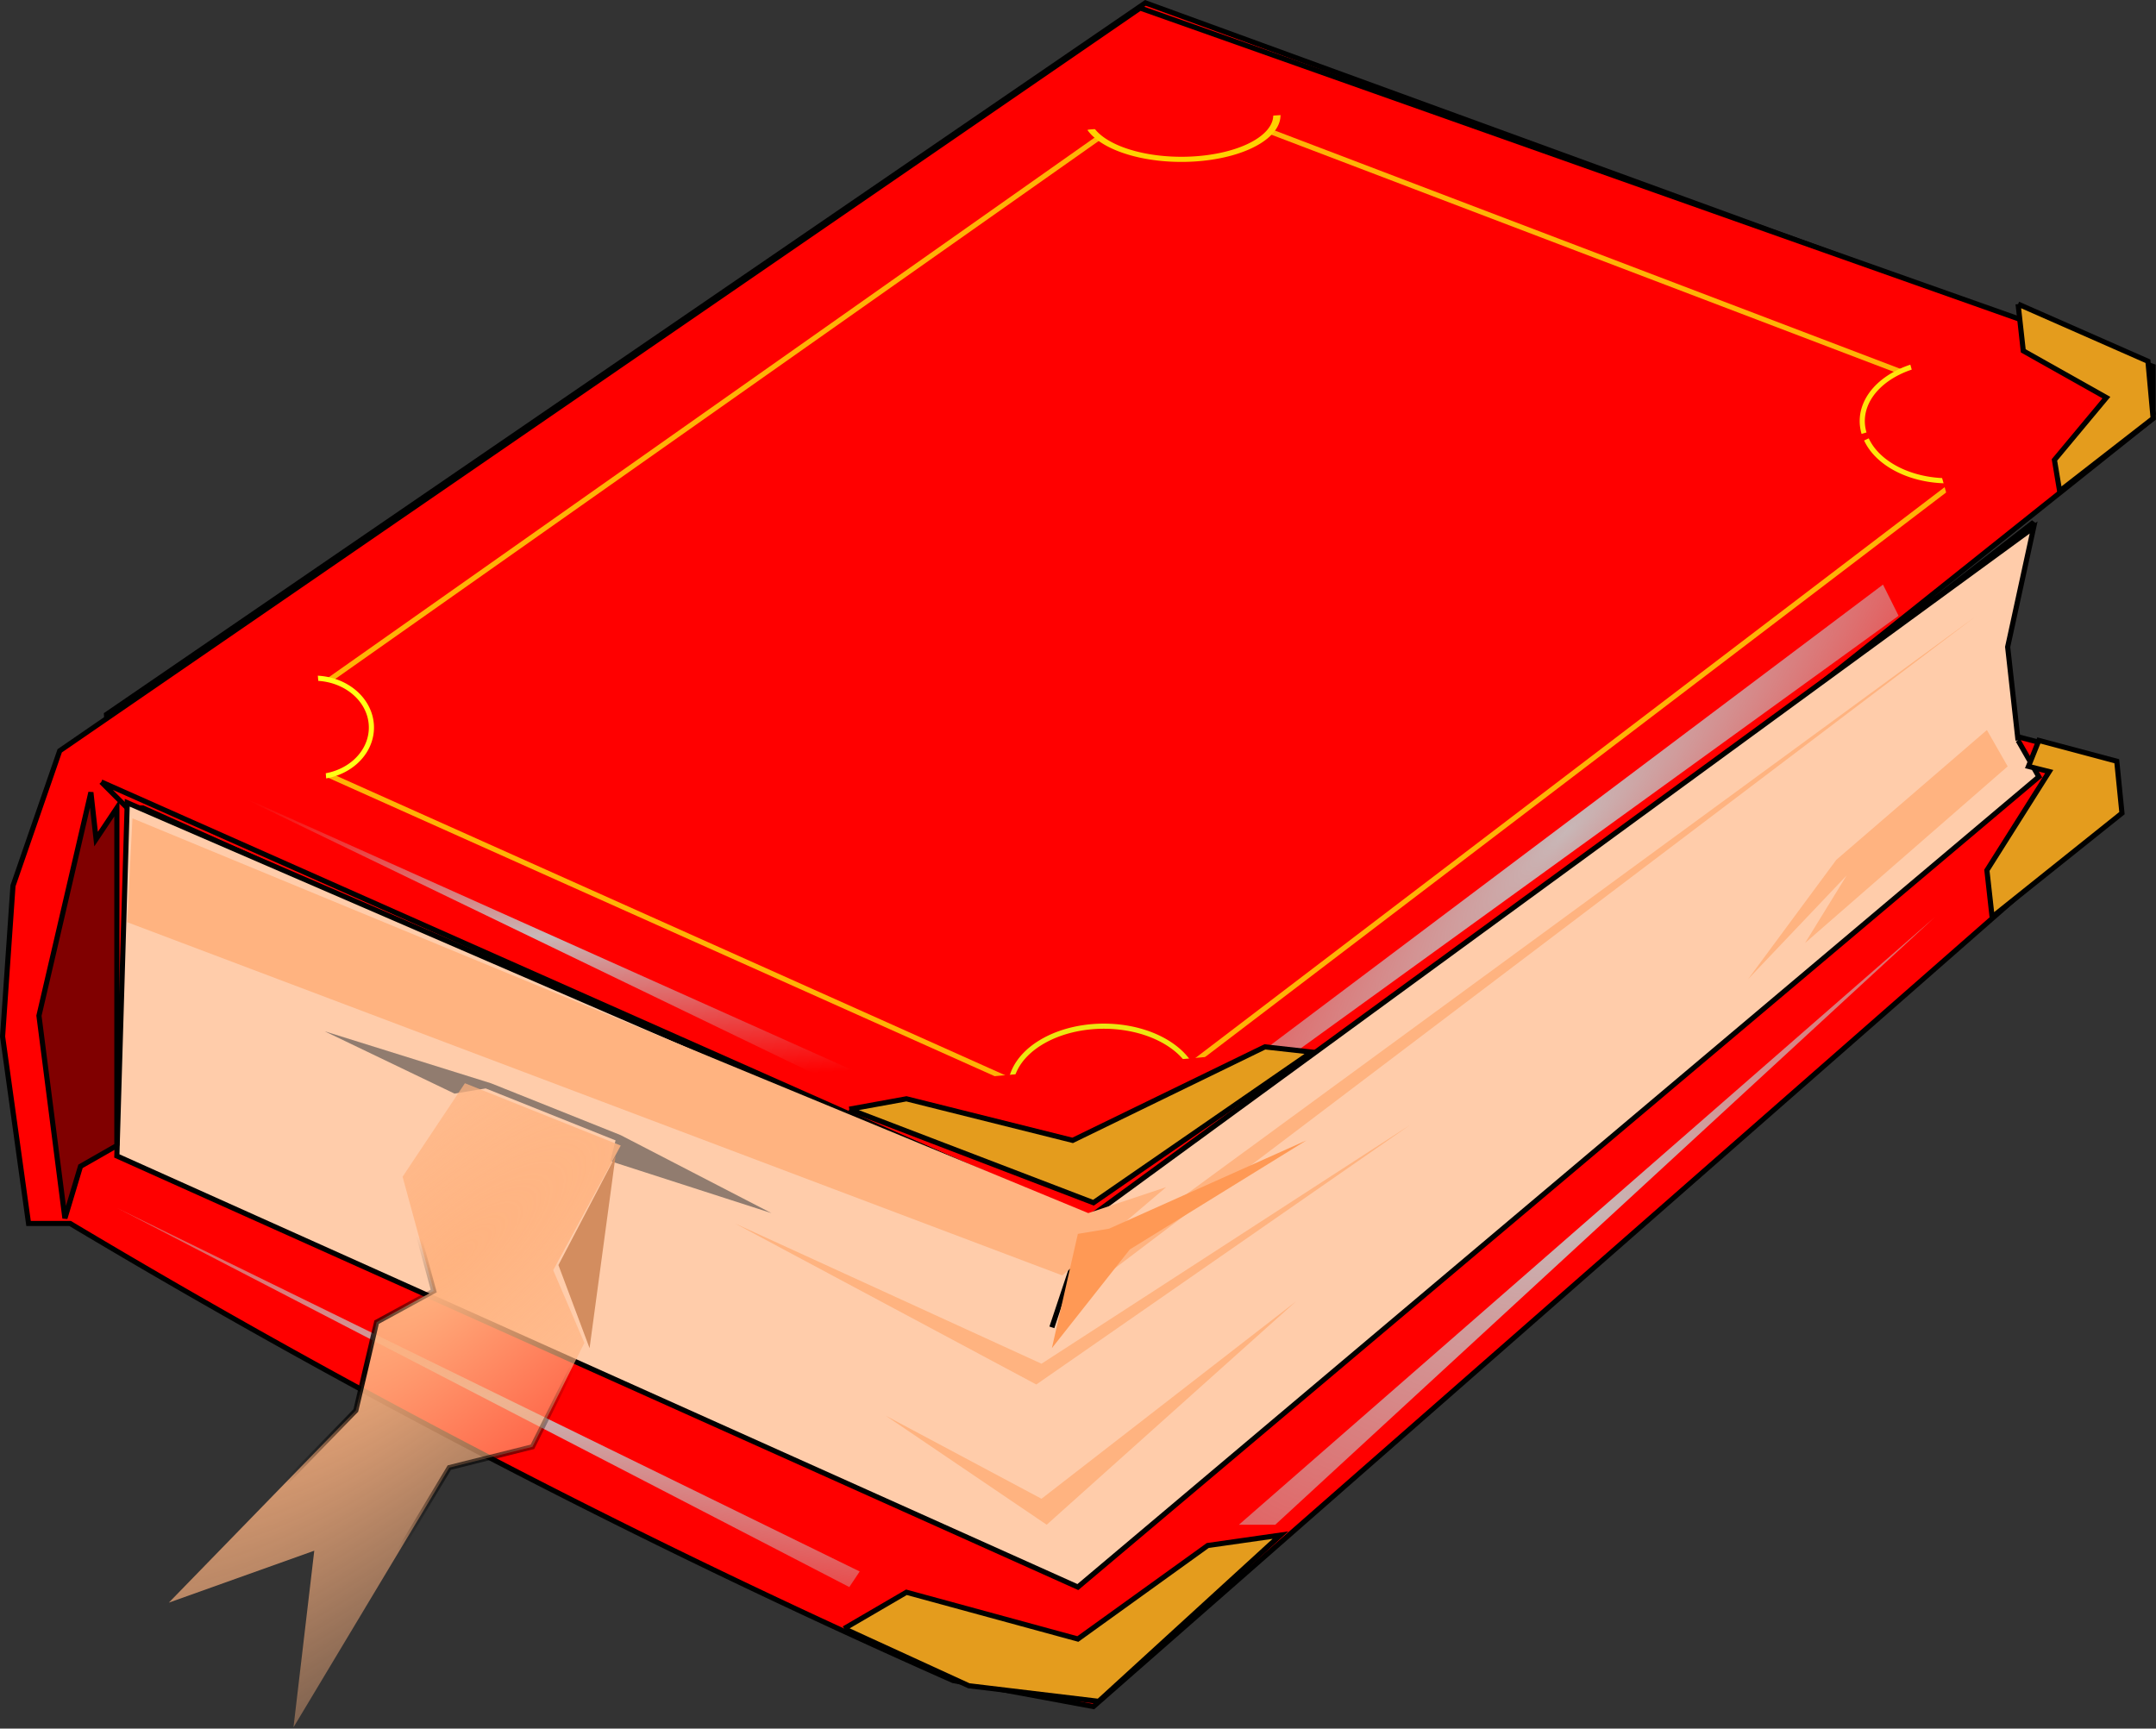 <svg xmlns="http://www.w3.org/2000/svg" width="687.879" height="551.56"><rect width="100%" height="100%" fill="#333333" stroke="none"/><defs><radialGradient id="e" cx="123.04" cy="921.88" r="43.942" gradientTransform="matrix(2.158 2.509 -8.072 6.944 7336.6 -6074.4)" gradientUnits="userSpaceOnUse"><stop offset="0" stop-color="#ffb380"/><stop offset="1" stop-color="#ffb380" stop-opacity="0"/></radialGradient><radialGradient id="f" cx="100.01" cy="921.84" r="43.942" gradientTransform="matrix(.585 -.83 1.912 1.347 -1686.1 -486.66)" gradientUnits="userSpaceOnUse"><stop offset="0"/><stop offset="1" stop-opacity="0"/></radialGradient><radialGradient id="d" cx="332.34" cy="814.47" r="64.65" gradientTransform="matrix(3.743 -3.64 .849 .873 -1419.6 997.57)" gradientUnits="userSpaceOnUse"><stop offset="0" stop-color="#c8b7b7"/><stop offset="1" stop-color="#c8b7b7" stop-opacity="0"/></radialGradient><radialGradient id="c" cx="133.85" cy="834.67" r="63.135" gradientTransform="matrix(5.578 -.131 .018 .748 -571.19 -74.839)" gradientUnits="userSpaceOnUse"><stop offset="0" stop-color="#c8b7b7"/><stop offset="1" stop-color="#c8b7b7" stop-opacity="0"/></radialGradient><radialGradient id="b" cx="336.38" cy="890.23" r="68.18" gradientTransform="matrix(3.683 -3.136 .93 1.092 -1544 705.84)" gradientUnits="userSpaceOnUse"><stop offset="0" stop-color="#c8b7b7"/><stop offset="1" stop-color="#c8b7b7" stop-opacity="0"/></radialGradient><radialGradient id="a" cx="122.73" cy="924.58" r="72.226" gradientTransform="matrix(4.991 1.354 -.219 .808 -237.92 -234.15)" gradientUnits="userSpaceOnUse"><stop offset="0" stop-color="#c8b7b7"/><stop offset="1" stop-color="#c8b7b7" stop-opacity="0"/></radialGradient></defs><path fill="red" stroke="#000" stroke-width="1.641" d="m35.63 251.168-1.657-23.203L365.443.915l318.21 116.01 3.314 14.916-328.15 261.86-323.18-142.53"/><path fill="red" stroke="#000" stroke-width="1.641" d="m32.315 249.508 8.287 8.287h4.972l303.29 135.9 18.23-4.972 319.86-255.23V116.92L363.774 2.56l-344.72 237L4.14 282.65.824 330.714l8.287 59.664h13.26a2602 2602 0 0 0 281.742 145.848l44.748 8.286 323.18-283.4 1.657-18.23-38.119-9.945-3.315-4.972v-23.203l16.573-38.119-291.69 227.05-324.84-144.19"/><path fill="none" stroke="#ffb306" stroke-width="1.641" d="m103.583 218.018 246.94-174.02 9.944 3.315 41.433-6.63 208.82 79.552 11.601 34.804-243.63 185.62-58.006 3.315-222.08-99.44 4.972-26.517"/><path fill="red" fill-rule="evenodd" stroke="#ffd200" d="M244.73 676.81a13.132 8.586 0 1 1 .361.894" transform="matrix(2.319 0 0 1.641 -220.407 -1071.032)"/><path fill="red" fill-rule="evenodd" stroke="#ffff16" stroke-width="1.641" d="M82.417 235.326a18.231 15.745 0 1 1 .501 1.64"/><path fill="red" fill-rule="evenodd" stroke="#ede611" stroke-width="1.641" d="M322.971 351.353a29.833 19.889 0 1 1 .82 2.07"/><path fill="red" fill-rule="evenodd" stroke="#ffe50c" stroke-width="1.641" d="M594.733 138.22a27.347 19.06 0 1 1 .753 1.984"/><path fill="red" d="m100.263 201.448 4.972 61.321-33.147-8.287 3.315-43.09zm174.02 145.84 145.84-13.259-56.349 46.405-89.496-33.147M604.093 97.028l23.203 82.866 36.461-46.405zm-270.14-54.69 87.838-6.63-56.349-24.86z"/><path fill="#fca" stroke="#000" stroke-width="1.641" d="m643.873 236.248 6.63 11.601-306.61 258.54-306.61-137.56 3.314-112.7 306.61 132.59 301.63-220.42-8.287 38.12 3.315 29.831"/><path fill="none" stroke="#000" stroke-width="1.641" d="m347.203 388.718-11.6 34.804"/><path fill="#ffb380" d="m234.513 390.378 97.782 44.748 117.67-76.237-119.33 82.866-96.125-51.377"/><path fill="maroon" stroke="#000" stroke-width="1.641" d="m37.287 365.518-11.6 6.63-4.973 16.572-8.287-64.636L29 252.82l1.658 14.916 6.63-9.944v107.73"/><path fill="#ffb380" d="m630.613 196.468-280.09 212.14 1.657-8.287 278.43-203.85M282.573 451.698l49.72 26.517 81.21-62.978-79.553 71.265zM42.26 261.108l-1.657 33.147 298.32 112.7 33.147-28.175-24.86 8.287zm591.664-28.179 6.63 11.601-64.637 56.35 13.26-21.546-31.49 33.147 28.175-38.119 48.063-41.433"/><path fill="#f95" d="m343.893 393.698-8.287 36.461 24.86-31.489 56.35-34.804-62.979 28.175z"/><path fill="#917c6f" d="m103.583 329.058 53.034 16.573 41.433 16.573 48.063 24.86-51.377-16.573 1.657-6.63-41.433-16.572-9.944 1.657z"/><path fill="#d38d5f" d="m196.393 368.838-8.287 61.321-9.944-26.517z"/><path fill="url(#a)" d="m53.394 618.89 237 116.01-3.315 4.972L53.4 618.892" style="fill:url(#a)" transform="translate(-16.107 -233.482)"/><path fill="url(#b)" d="M633.46 526.08 411.38 719.99h11.601z" style="fill:url(#b)" transform="translate(-16.107 -233.482)"/><path fill="url(#c)" d="M293.71 577.46 86.54 484.65l195.56 94.468 11.601-1.657" style="fill:url(#c)" transform="translate(-16.107 -233.482)"/><path fill="url(#d)" d="M616.89 420.01 409.72 575.8l8.287 1.657 203.85-147.5-4.972-9.944" style="fill:url(#d)" transform="translate(-16.107 -233.482)"/><path fill="url(#e)" stroke="url(#f)" stroke-width="1.641" d="m164.44 579.11-19.888 29.832 9.944 36.461-18.231 9.944-6.63 28.175-59.663 61.321 46.405-16.573-6.63 56.349 49.72-82.866 26.517-6.63 16.573-33.146-9.944-23.203 21.545-39.776-49.72-19.888" style="fill:url(#e);stroke:url(#f)" transform="translate(-16.107 -233.482)"/><path fill="#e49c1d" stroke="#000" stroke-width="1.641" d="m270.973 353.918 18.231-3.315 53.035 13.26 61.321-29.833 14.916 1.658-69.608 48.063-77.894-29.832m372.9-256.89 1.656 14.915 26.517 14.916-16.573 19.888 1.658 9.944 29.832-23.203-1.658-18.23-41.433-18.232m-374.56 422.621 19.888-11.6 54.692 14.915 41.433-29.832 23.203-3.315-58.006 53.035-41.433-4.972-39.776-18.23m366.27-227.05-1.658-14.917 19.888-31.489-6.63-1.657 3.315-8.287 24.86 6.63 1.657 16.572-41.433 33.147"/></svg>